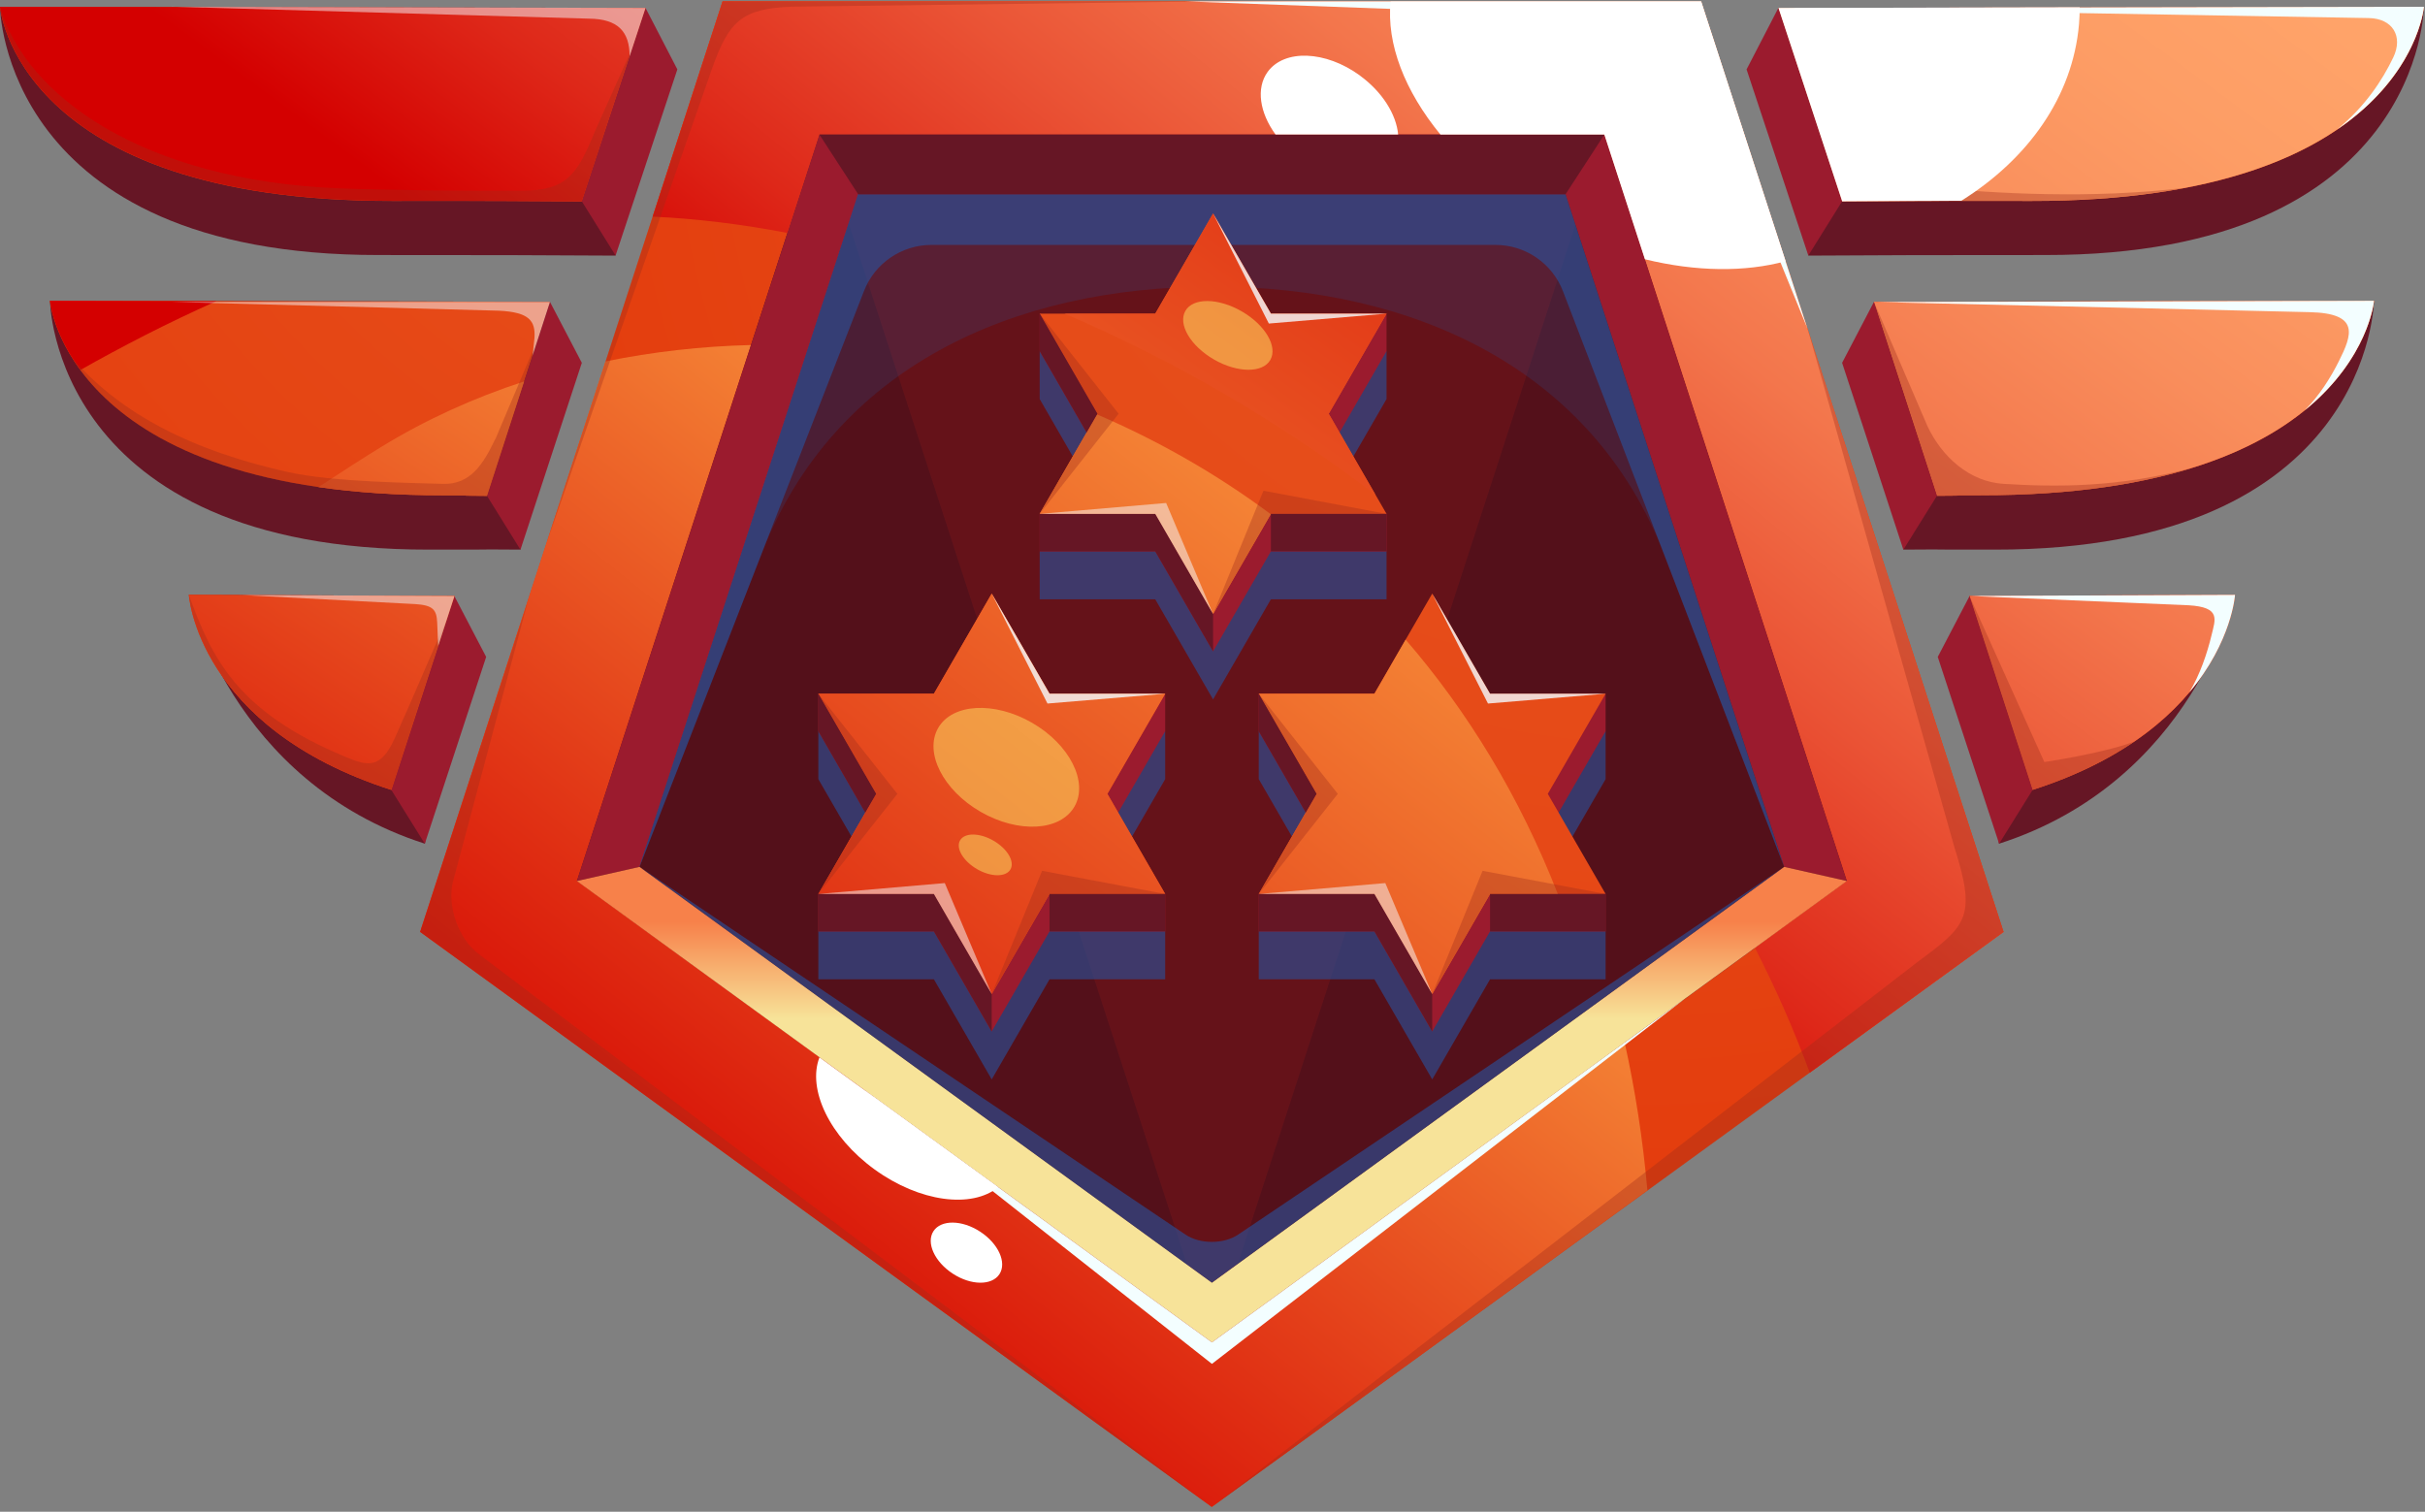 <svg width="247" height="154" viewBox="0 0 247 154" fill="none" xmlns="http://www.w3.org/2000/svg">
<rect x="0" y="0" width="247" height="154" fill="#808080" stroke="none"/>
<path d="M123.441 148.88L199.661 93.5L170.551 3.89H76.331L47.211 93.5L123.441 148.88Z" fill="#54101A"/>
<g style="mix-blend-mode:multiply" opacity="0.3">
<path d="M83.5 13.71L123.48 136.75L163.45 13.71H83.5Z" fill="#8C1919"/>
</g>
<path d="M173.271 0.14H73.601L42.801 94.93L123.431 153.51L204.061 94.93L173.261 0.14H173.271ZM58.751 89.75L83.461 13.71H163.421L188.131 89.75L123.451 136.75L58.761 89.75H58.751Z" fill="url(#paint0_radial_1044_26446)"/>
<path d="M173.27 0.14H73.6L66.481 22.07C70.91 22.27 75.501 22.83 80.201 23.73L83.46 13.71H163.42L188.13 89.75L178.75 96.57C180.86 100.67 182.73 104.91 184.33 109.28L204.07 94.94L173.27 0.15V0.14Z" fill="url(#paint1_radial_1044_26446)"/>
<path style="mix-blend-mode:screen" d="M173.27 0.14H73.6L66.481 22.07C70.91 22.27 75.501 22.83 80.201 23.73L83.46 13.71H163.42L188.13 89.75L178.75 96.57C180.86 100.67 182.73 104.91 184.33 109.28L204.07 94.94L173.27 0.15V0.14Z" fill="url(#paint2_linear_1044_26446)"/>
<path style="mix-blend-mode:screen" d="M167.799 121.279C167.329 115.999 166.539 110.969 165.479 106.199L123.429 136.749L58.739 89.749L76.479 35.149C71.439 35.269 66.479 35.839 61.669 36.819L42.789 94.929L123.419 153.509L167.789 121.269L167.799 121.279Z" fill="url(#paint3_linear_1044_26446)"/>
<path d="M58.75 89.75L65.14 88.31L87.41 19.79H159.46L181.73 88.31L188.12 89.75L163.41 13.71H83.46L58.75 89.75Z" fill="#9B1B2E"/>
<g style="mix-blend-mode:multiply" opacity="0.2">
<path d="M65.139 88.309L77.599 56.339C84.979 37.409 103.209 29.199 123.529 29.199C143.929 29.199 162.229 37.519 169.539 56.569L181.729 88.309L159.459 19.779H87.399L65.129 88.309H65.139Z" fill="#2753A0"/>
</g>
<path d="M58.75 89.75L65.14 88.31L123.44 130.67L181.73 88.31L188.12 89.75L123.44 136.75L58.75 89.75Z" fill="url(#paint4_linear_1044_26446)"/>
<g style="mix-blend-mode:multiply" opacity="0.6">
<path d="M65.141 88.309L88.001 29.649C89.101 26.819 91.831 24.949 94.871 24.949H152.321C155.371 24.949 158.111 26.829 159.201 29.679L181.721 88.309L159.451 19.779H87.391L65.121 88.309H65.141Z" fill="#2753A0"/>
</g>
<path d="M83.461 13.71L87.411 19.79H159.461L163.411 13.71H83.461Z" fill="#661625"/>
<g style="mix-blend-mode:multiply" opacity="0.35">
<path d="M53.849 60.94L46.129 89.859C45.529 92.349 46.709 95.659 48.769 97.2L123.439 153.519L42.809 94.939L53.859 60.95L53.849 60.94Z" fill="#9E2C19"/>
</g>
<g style="mix-blend-mode:multiply" opacity="0.6">
<path d="M65.141 88.31L120.751 125.77C122.221 126.76 124.641 126.76 126.111 125.77L181.721 88.31L123.431 130.66L65.141 88.31Z" fill="#2753A0"/>
</g>
<g style="mix-blend-mode:multiply" opacity="0.35">
<path d="M123.441 153.51L195.241 98.05C200.261 94.33 201.351 93.52 199.091 86.39L184.111 33.47L204.081 94.93L123.451 153.51H123.441Z" fill="#9E2C19"/>
</g>
<path d="M87.801 110.86L123.441 136.75L171.551 101.79L123.441 138.94L87.801 110.86Z" fill="#F3FEFF"/>
<path d="M120.73 0.14H173.27L184.1 33.47L171.26 1.99L120.73 0.14Z" fill="#F3FEFF"/>
<g style="mix-blend-mode:screen">
<path d="M141.641 0.14C141.201 4.46 143.091 9.29 146.721 13.71H163.411L167.541 26.41C172.771 27.69 177.771 27.73 181.871 26.61L173.271 0.15H141.641V0.14Z" fill="white"/>
</g>
<g style="mix-blend-mode:screen">
<path d="M83.469 107.71C82.209 110.96 84.489 115.8 89.079 119.13C93.669 122.46 98.979 123.14 101.669 120.94L83.459 107.71H83.469Z" fill="white"/>
</g>
<g style="mix-blend-mode:screen">
<path d="M101.799 129.799C101.029 130.979 98.9 130.959 97.049 129.749C95.189 128.539 94.309 126.599 95.079 125.419C95.85 124.239 97.98 124.259 99.829 125.469C101.689 126.679 102.569 128.619 101.799 129.799Z" fill="white"/>
</g>
<path d="M65.75 0.809L62.7 26.04C55.48 26 49.45 25.97 38.6 25.98C0.2 26.029 0 0.689 0 0.689L65.75 0.809Z" fill="#661625"/>
<path d="M65.75 0.809L59.26 20.519C52.04 20.479 50.85 20.449 40.01 20.469C1.61 20.519 0 0.699 0 0.699L65.75 0.819V0.809Z" fill="url(#paint5_radial_1044_26446)"/>
<path d="M56.02 30.76L53.02 55.99C45.8 55.95 54.58 55.99 43.73 55.99C5.33 56.04 5.09 30.63 5.09 30.63L56.02 30.75V30.76Z" fill="#661625"/>
<path d="M56.018 30.76L49.598 50.51C42.378 50.47 56.018 50.44 45.168 50.45C6.768 50.5 5.078 30.63 5.078 30.63L56.008 30.75L56.018 30.76Z" fill="url(#paint6_radial_1044_26446)"/>
<path d="M46.288 60.71L19.238 60.6C19.238 60.6 23.488 79.6 43.278 85.95L46.298 60.71H46.288Z" fill="#661625"/>
<path d="M46.288 60.71L19.238 60.6C19.238 60.6 20.078 74.11 39.868 80.47L46.298 60.71H46.288Z" fill="url(#paint7_radial_1044_26446)"/>
<path d="M65.752 0.81L68.992 7.07L62.702 26.03L59.262 20.51L65.752 0.81Z" fill="#9B1B2E"/>
<path d="M56.022 30.76L59.262 36.96L53.012 56L49.602 50.51L56.022 30.76Z" fill="#9B1B2E"/>
<path d="M46.279 60.72L49.519 66.92L43.269 85.95L39.859 80.47L46.279 60.72Z" fill="#9B1B2E"/>
<path d="M181.141 0.809L184.191 26.04C191.411 26 197.441 25.97 208.291 25.98C246.691 26.029 246.891 0.689 246.891 0.689L181.141 0.809Z" fill="#661625"/>
<path d="M181.141 0.809L187.631 20.519C194.851 20.479 196.041 20.449 206.881 20.469C245.281 20.519 246.891 0.699 246.891 0.699L181.141 0.819V0.809Z" fill="url(#paint8_radial_1044_26446)"/>
<path d="M190.871 30.76L193.871 55.99C201.091 55.95 192.311 55.99 203.161 55.99C241.561 56.04 241.801 30.63 241.801 30.63L190.871 30.75V30.76Z" fill="#661625"/>
<path d="M190.871 30.76L197.291 50.51C204.511 50.47 190.871 50.44 201.721 50.45C240.121 50.5 241.811 30.63 241.811 30.63L190.881 30.75L190.871 30.76Z" fill="url(#paint9_radial_1044_26446)"/>
<path d="M200.6 60.71L227.65 60.6C227.65 60.6 223.4 79.6 203.61 85.95L200.59 60.71H200.6Z" fill="#661625"/>
<path d="M200.6 60.71L227.65 60.6C227.65 60.6 226.81 74.11 207.02 80.47L200.59 60.71H200.6Z" fill="url(#paint10_radial_1044_26446)"/>
<path style="mix-blend-mode:screen" d="M181.141 0.809L187.631 20.519C194.851 20.479 196.041 20.449 206.881 20.469C245.281 20.519 246.891 0.699 246.891 0.699L181.141 0.819V0.809Z" fill="url(#paint11_linear_1044_26446)"/>
<path style="mix-blend-mode:screen" d="M190.871 30.76L197.291 50.51C204.511 50.47 190.871 50.44 201.721 50.45C240.121 50.5 241.811 30.63 241.811 30.63L190.881 30.75L190.871 30.76Z" fill="url(#paint12_linear_1044_26446)"/>
<path style="mix-blend-mode:screen" d="M200.6 60.71L227.65 60.6C227.65 60.6 226.81 74.11 207.02 80.47L200.59 60.71H200.6Z" fill="url(#paint13_linear_1044_26446)"/>
<path d="M181.138 0.81L177.898 7.07L184.188 26.03L187.628 20.51L181.138 0.81Z" fill="#9B1B2E"/>
<path d="M190.869 30.76L187.629 36.96L193.869 56L197.289 50.51L190.869 30.76Z" fill="#9B1B2E"/>
<path d="M200.611 60.72L197.371 66.92L203.621 85.95L207.031 80.47L200.611 60.72Z" fill="#9B1B2E"/>
<path style="mix-blend-mode:screen" d="M65.75 0.809L0 0.689C0 0.689 1.61 20.509 40.01 20.459C50.86 20.449 52.04 20.479 59.26 20.519L65.75 0.809Z" fill="url(#paint14_linear_1044_26446)"/>
<path style="mix-blend-mode:screen" d="M5.09 30.64C5.09 30.64 5.37 33.86 8.19 37.69C12.38 35.32 17.05 32.9 22.04 30.68L5.09 30.64Z" fill="url(#paint15_linear_1044_26446)"/>
<path style="mix-blend-mode:screen" d="M46.288 60.71L19.238 60.6C19.238 60.6 20.078 74.11 39.868 80.47L46.298 60.71H46.288Z" fill="url(#paint16_linear_1044_26446)"/>
<path style="mix-blend-mode:screen" d="M49.601 50.509L53.381 38.859C48.231 40.539 43.351 42.759 38.861 45.509C37.001 46.649 34.821 48.049 32.441 49.619C36.161 50.159 40.381 50.459 45.171 50.459C56.021 50.449 42.381 50.479 49.601 50.519V50.509Z" fill="url(#paint17_linear_1044_26446)"/>
<g style="mix-blend-mode:multiply" opacity="0.35">
<path d="M55.66 55.35L72.5 7.06C74.24 2.16 75.51 0.87 80.7 0.68L123.43 0.14H73.6L55.66 55.35Z" fill="#9E2C19"/>
</g>
<g style="mix-blend-mode:screen">
<path d="M138.499 7.68C135.019 5.15 130.819 4.99 129.119 7.32C127.909 8.99 128.309 11.49 129.919 13.7H142.409C142.219 11.66 140.809 9.36 138.489 7.68H138.499Z" fill="white"/>
</g>
<g style="mix-blend-mode:multiply" opacity="0.35">
<path fill-rule="evenodd" clip-rule="evenodd" d="M196.031 19.01C191.651 18.57 188.601 16.99 186.601 13.07L181.141 0.81L187.631 20.52C194.851 20.48 196.041 20.45 206.881 20.46C213.001 20.46 218.181 19.97 222.571 19.13C213.051 20.28 203.281 19.74 196.031 19.02V19.01Z" fill="#9E2C19"/>
</g>
<g style="mix-blend-mode:multiply" opacity="0.35">
<path fill-rule="evenodd" clip-rule="evenodd" d="M201.719 50.46C211.009 50.47 218.149 49.31 223.629 47.56C215.739 49.75 209.109 49.6 204.069 49.29C200.599 49.08 197.779 46.53 196.309 43.38L190.879 30.76L197.299 50.51C204.519 50.47 190.879 50.44 201.729 50.45L201.719 50.46Z" fill="#9E2C19"/>
</g>
<g style="mix-blend-mode:multiply" opacity="0.35">
<path fill-rule="evenodd" clip-rule="evenodd" d="M207.029 80.47C211.319 79.09 214.709 77.38 217.399 75.54C214.209 76.75 208.229 77.63 208.229 77.63L200.609 60.72V60.74L207.029 80.47Z" fill="#9E2C19"/>
</g>
<g style="mix-blend-mode:multiply" opacity="0.35">
<path d="M40.01 20.46C50.86 20.45 52.04 20.48 59.26 20.52L64.4 4.9L60.58 13.42C58.75 17.91 57.66 19.39 53.18 19.43C48.35 19.47 39.24 19.37 34.61 19.19C14.45 18.4 2.58 9.69 0 0.68C0 0.68 1.61 20.5 40.01 20.45V20.46Z" fill="#9E2C19"/>
</g>
<g style="mix-blend-mode:multiply" opacity="0.35">
<path d="M50.462 44.69C49.242 47.25 47.932 49.39 45.102 49.29C42.172 49.19 33.952 49.13 29.252 48.07C18.342 45.61 11.832 41.55 7.422 36.57C11.132 42.42 20.682 50.49 45.182 50.46C56.032 50.45 42.392 50.48 49.612 50.52L54.922 34.18L50.472 44.7L50.462 44.69Z" fill="#9E2C19"/>
</g>
<g style="mix-blend-mode:multiply" opacity="0.35">
<path d="M39.861 80.47L45.461 63.24C44.41 65.44 42.321 70.52 40.2 75.22C38.761 78.42 37.38 78.02 35.16 77.09C24.11 72.49 21.57 67.02 19.23 60.59C19.23 60.59 20.07 74.1 39.861 80.46V80.47Z" fill="#9E2C19"/>
</g>
<path d="M181.141 0.809L241.271 1.839C243.691 1.879 244.811 3.689 243.761 5.869C242.671 8.139 240.911 10.86 238.031 13.2C246.331 7.559 246.891 0.689 246.891 0.689L181.141 0.809Z" fill="#F3FEFF"/>
<path d="M190.871 30.759L235.231 31.799C240.411 31.909 239.571 34.109 238.221 36.809C237.391 38.469 236.251 40.289 234.741 41.809C241.301 36.469 241.801 30.649 241.801 30.649L190.871 30.769V30.759Z" fill="#F3FEFF"/>
<path d="M222.999 70.53C227.349 65.34 227.649 60.6 227.649 60.6L200.639 60.71H200.609L222.939 61.66C226.239 61.86 225.639 63.1 225.259 64.7C224.819 66.55 224.079 68.72 222.999 70.53Z" fill="#F3FEFF"/>
<g style="mix-blend-mode:screen" opacity="0.5">
<path d="M17.48 0.69L65.751 0.81L64.13 5.74C64.13 3.21 62.931 1.93 60.02 1.9L17.48 0.68V0.69Z" fill="#F3FAFF"/>
</g>
<g style="mix-blend-mode:screen" opacity="0.5">
<path d="M17.48 30.76H56.02L54.251 36.22L54.441 34.41C54.541 32.7 53.931 31.8 50.81 31.65L17.491 30.76H17.48Z" fill="#F3FAFF"/>
</g>
<g style="mix-blend-mode:screen" opacity="0.5">
<path d="M24.441 60.619L46.291 60.709L44.631 65.799L44.531 63.429C44.471 62.109 44.111 61.659 42.311 61.539L24.451 60.609L24.441 60.619Z" fill="#F3FAFF"/>
</g>
<g style="mix-blend-mode:multiply" opacity="0.6">
<path d="M157.651 89.57L163.541 79.37V74.49L151.771 79.37L145.881 69.17L139.991 79.37L128.211 74.49V79.37L134.101 89.57L128.211 94.88V99.76H139.991L145.881 109.96L151.771 99.76H163.541V94.88L157.651 89.57Z" fill="#2753A0"/>
</g>
<path d="M157.651 84.68L163.541 74.49V70.67L151.771 74.49L145.881 64.29L139.991 74.49L128.211 70.67V74.49L134.101 84.68L128.211 91.07V94.88H139.991L145.881 105.08L151.771 94.88H163.541V91.07L157.651 84.68Z" fill="#9B1B2E"/>
<path d="M157.651 80.87L163.541 70.67H151.771L145.881 60.47L139.991 70.67H128.211L134.101 80.87L128.211 91.07H139.991L145.881 101.27L151.771 91.07H163.541L157.651 80.87Z" fill="url(#paint18_radial_1044_26446)"/>
<path style="mix-blend-mode:screen" d="M143.171 65.159L139.991 70.669H128.211L134.101 80.869L128.211 91.069H139.991L145.881 101.269L151.771 91.069H158.671C154.751 81.049 149.451 72.429 143.171 65.159Z" fill="url(#paint19_linear_1044_26446)"/>
<path d="M163.55 91.069H151.77V94.879H163.55V91.069Z" fill="#661625"/>
<path d="M139.991 94.879L145.881 105.079V101.269L139.991 91.069H128.211V94.879H139.991Z" fill="#661625"/>
<path d="M128.211 70.67L134.101 80.87L133.001 82.78L128.211 74.49V70.67Z" fill="#661625"/>
<g style="mix-blend-mode:multiply" opacity="0.35">
<path d="M128.211 70.67L136.261 80.87L128.211 91.07L134.101 80.87L128.211 70.67Z" fill="#9E2C19"/>
</g>
<g style="mix-blend-mode:screen" opacity="0.8">
<path d="M145.879 60.47L151.559 71.67L163.539 70.67H151.769L145.879 60.47Z" fill="#F3FAFF"/>
</g>
<g style="mix-blend-mode:screen" opacity="0.5">
<path d="M128.211 91.07L141.101 89.96L145.881 101.27L139.991 91.07H128.211Z" fill="#F3FAFF"/>
</g>
<g style="mix-blend-mode:multiply" opacity="0.35">
<path d="M145.879 101.27L151.009 88.71L163.539 91.07H151.769L145.879 101.27Z" fill="#9E2C19"/>
</g>
<g style="mix-blend-mode:multiply" opacity="0.6">
<path d="M112.792 89.57L118.682 79.37V74.49L106.902 79.37L101.012 69.17L95.122 79.37L83.352 74.49V79.37L89.242 89.57L83.352 94.88V99.76H95.122L101.012 109.96L106.902 99.76H118.682V94.88L112.792 89.57Z" fill="#2753A0"/>
</g>
<path d="M112.792 84.68L118.682 74.49V70.67L106.902 74.49L101.012 64.29L95.122 74.49L83.352 70.67V74.49L89.242 84.68L83.352 91.07V94.88H95.122L101.012 105.08L106.902 94.88H118.682V91.07L112.792 84.68Z" fill="#9B1B2E"/>
<path d="M112.792 80.87L118.682 70.67H106.902L101.012 60.47L95.122 70.67H83.352L89.242 80.87L83.352 91.07H95.122L101.012 101.27L106.902 91.07H118.682L112.792 80.87Z" fill="url(#paint20_radial_1044_26446)"/>
<path style="mix-blend-mode:screen" d="M112.792 80.87L118.682 70.67H106.902L101.012 60.47L95.122 70.67H83.352L89.242 80.87L83.352 91.07H95.122L101.012 101.27L106.902 91.07H118.682L112.792 80.87Z" fill="url(#paint21_linear_1044_26446)"/>
<path d="M118.678 91.069H106.898V94.879H118.678V91.069Z" fill="#661625"/>
<path d="M95.122 94.879L101.012 105.079V101.269L95.122 91.069H83.352V94.879H95.122Z" fill="#661625"/>
<path d="M83.352 70.67L89.242 80.87L88.132 82.78L83.352 74.49V70.67Z" fill="#661625"/>
<g style="mix-blend-mode:multiply" opacity="0.35">
<path d="M83.352 70.67L91.402 80.87L83.352 91.07L89.242 80.87L83.352 70.67Z" fill="#9E2C19"/>
</g>
<g style="mix-blend-mode:screen" opacity="0.8">
<path d="M101.012 60.47L106.692 71.67L118.682 70.67H106.902L101.012 60.47Z" fill="#F3FAFF"/>
</g>
<g style="mix-blend-mode:screen" opacity="0.5">
<path d="M83.352 91.07L96.232 89.96L101.012 101.27L95.122 91.07H83.352Z" fill="#F3FAFF"/>
</g>
<g style="mix-blend-mode:multiply" opacity="0.35">
<path d="M101.012 101.27L106.142 88.71L118.682 91.07H106.902L101.012 101.27Z" fill="#9E2C19"/>
</g>
<g style="mix-blend-mode:multiply" opacity="0.6">
<path d="M135.338 50.849L141.228 40.649V35.769L129.448 40.649L123.558 30.449L117.668 40.649L105.898 35.769V40.649L111.778 50.849L105.898 56.169V61.049H117.668L123.558 71.249L129.448 61.049H141.228V56.169L135.338 50.849Z" fill="#2753A0"/>
</g>
<path d="M135.338 45.969L141.228 35.769V31.949L129.448 35.769L123.558 25.569L117.668 35.769L105.898 31.949V35.769L111.778 45.969L105.898 52.349V56.169H117.668L123.558 66.359L129.448 56.169H141.228V52.349L135.338 45.969Z" fill="#9B1B2E"/>
<path d="M135.338 42.15L141.228 31.95H129.448L123.558 21.75L117.668 31.95H105.898L111.778 42.15L105.898 52.35H117.668L123.558 62.55L129.448 52.35H141.228L135.338 42.15Z" fill="url(#paint22_radial_1044_26446)"/>
<path style="mix-blend-mode:screen" d="M123.561 62.55L129.431 52.38C123.871 48.25 117.921 44.87 111.741 42.22L105.891 52.35H117.671L123.561 62.55Z" fill="url(#paint23_linear_1044_26446)"/>
<path style="mix-blend-mode:screen" d="M129.45 31.95L123.56 21.75L117.67 31.95H108.43C119.46 36.66 130.2 42.87 140.1 50.4L135.34 42.15L141.23 31.95H129.45Z" fill="url(#paint24_linear_1044_26446)"/>
<path d="M141.229 52.35H129.449V56.16H141.229V52.35Z" fill="#661625"/>
<path d="M117.668 56.17L123.558 66.36V62.55L117.668 52.35H105.898V56.17H117.668Z" fill="#661625"/>
<path d="M105.898 31.949L111.778 42.149L110.678 44.059L105.898 35.769V31.949Z" fill="#661625"/>
<g style="mix-blend-mode:multiply" opacity="0.35">
<path d="M105.898 31.949L113.938 42.149L105.898 52.349L111.778 42.149L105.898 31.949Z" fill="#9E2C19"/>
</g>
<g style="mix-blend-mode:screen" opacity="0.8">
<path d="M123.559 21.75L129.239 32.96L141.229 31.95H129.449L123.559 21.75Z" fill="#F3FAFF"/>
</g>
<g style="mix-blend-mode:screen" opacity="0.5">
<path d="M105.898 52.349L118.778 51.239L123.558 62.549L117.668 52.349H105.898Z" fill="#F3FAFF"/>
</g>
<g style="mix-blend-mode:multiply" opacity="0.35">
<path d="M123.559 62.549L128.689 49.989L141.229 52.349H129.449L123.559 62.549Z" fill="#9E2C19"/>
</g>
<g style="mix-blend-mode:screen" opacity="0.5">
<path d="M109.439 82.169C107.989 84.679 103.719 84.909 99.879 82.699C96.049 80.489 94.119 76.659 95.559 74.159C96.999 71.659 101.279 71.419 105.119 73.629C108.949 75.839 110.879 79.669 109.439 82.169Z" fill="#FCE265"/>
</g>
<g style="mix-blend-mode:screen" opacity="0.5">
<path d="M102.918 88.569C102.458 89.369 100.928 89.359 99.518 88.539C98.108 87.719 97.328 86.409 97.788 85.609C98.248 84.809 99.778 84.819 101.188 85.639C102.608 86.459 103.378 87.769 102.918 88.569Z" fill="#FCE265"/>
</g>
<g style="mix-blend-mode:screen" opacity="0.5">
<path d="M129.388 36.67C128.608 38.02 126.038 38 123.648 36.62C121.258 35.24 119.958 33.03 120.738 31.67C121.518 30.31 124.088 30.34 126.478 31.72C128.868 33.1 130.168 35.31 129.388 36.67Z" fill="#FCE265"/>
</g>
<g style="mix-blend-mode:screen">
<path d="M187.628 20.51C192.858 20.48 194.918 20.46 199.778 20.45C206.588 16.18 211.118 9.85 211.758 2.47C211.808 1.89 211.828 1.32 211.828 0.75L181.148 0.81L187.638 20.52L187.628 20.51Z" fill="white"/>
</g>
<defs>
<radialGradient id="paint0_radial_1044_26446" cx="0" cy="0" r="1" gradientUnits="userSpaceOnUse" gradientTransform="translate(166.521 5.26) scale(127.91 127.91)">
<stop offset="0.01" stop-color="#E85621"/>
<stop offset="1" stop-color="#E33A0B"/>
</radialGradient>
<radialGradient id="paint1_radial_1044_26446" cx="0" cy="0" r="1" gradientUnits="userSpaceOnUse" gradientTransform="translate(189.79 -12.15) scale(176.96 176.96)">
<stop offset="0.01" stop-color="#E85621"/>
<stop offset="1" stop-color="#E33A0B"/>
</radialGradient>
<linearGradient id="paint2_linear_1044_26446" x1="197.43" y1="-24.74" x2="117.22" y2="74.2" gradientUnits="userSpaceOnUse">
<stop stop-color="#FFA369"/>
<stop offset="0.13" stop-color="#FD9D65"/>
<stop offset="0.29" stop-color="#F98E5C"/>
<stop offset="0.47" stop-color="#F3764C"/>
<stop offset="0.65" stop-color="#EA5335"/>
<stop offset="0.85" stop-color="#DE2819"/>
<stop offset="1" stop-color="#D40000"/>
</linearGradient>
<linearGradient id="paint3_linear_1044_26446" x1="69.699" y1="135.509" x2="139.819" y2="47.619" gradientUnits="userSpaceOnUse">
<stop stop-color="#D40000"/>
<stop offset="1" stop-color="#FFAF47"/>
</linearGradient>
<linearGradient id="paint4_linear_1044_26446" x1="123.44" y1="77.11" x2="123.44" y2="103.83" gradientUnits="userSpaceOnUse">
<stop offset="0.63" stop-color="#F7814A"/>
<stop offset="1" stop-color="#F7E399"/>
</linearGradient>
<radialGradient id="paint5_radial_1044_26446" cx="0" cy="0" r="1" gradientUnits="userSpaceOnUse" gradientTransform="translate(87.76 -19.871) scale(141.97 141.97)">
<stop offset="0.01" stop-color="#E85621"/>
<stop offset="1" stop-color="#E33A0B"/>
</radialGradient>
<radialGradient id="paint6_radial_1044_26446" cx="0" cy="0" r="1" gradientUnits="userSpaceOnUse" gradientTransform="translate(87.758 -19.87) scale(141.97 141.97)">
<stop offset="0.01" stop-color="#E85621"/>
<stop offset="1" stop-color="#E33A0B"/>
</radialGradient>
<radialGradient id="paint7_radial_1044_26446" cx="0" cy="0" r="1" gradientUnits="userSpaceOnUse" gradientTransform="translate(87.758 -19.87) scale(141.97 141.97)">
<stop offset="0.01" stop-color="#E85621"/>
<stop offset="1" stop-color="#E33A0B"/>
</radialGradient>
<radialGradient id="paint8_radial_1044_26446" cx="0" cy="0" r="1" gradientUnits="userSpaceOnUse" gradientTransform="translate(173.891 3.179) scale(146.71 146.71)">
<stop offset="0.01" stop-color="#E85621"/>
<stop offset="1" stop-color="#E33A0B"/>
</radialGradient>
<radialGradient id="paint9_radial_1044_26446" cx="0" cy="0" r="1" gradientUnits="userSpaceOnUse" gradientTransform="translate(173.891 3.18) scale(146.71 146.71)">
<stop offset="0.01" stop-color="#E85621"/>
<stop offset="1" stop-color="#E33A0B"/>
</radialGradient>
<radialGradient id="paint10_radial_1044_26446" cx="0" cy="0" r="1" gradientUnits="userSpaceOnUse" gradientTransform="translate(173.89 3.18) scale(146.72 146.72)">
<stop offset="0.01" stop-color="#E85621"/>
<stop offset="1" stop-color="#E33A0B"/>
</radialGradient>
<linearGradient id="paint11_linear_1044_26446" x1="222.321" y1="-9.111" x2="144.751" y2="96.309" gradientUnits="userSpaceOnUse">
<stop stop-color="#FFA369"/>
<stop offset="0.13" stop-color="#FD9D65"/>
<stop offset="0.29" stop-color="#F98E5C"/>
<stop offset="0.47" stop-color="#F3764C"/>
<stop offset="0.65" stop-color="#EA5335"/>
<stop offset="0.85" stop-color="#DE2819"/>
<stop offset="1" stop-color="#D40000"/>
</linearGradient>
<linearGradient id="paint12_linear_1044_26446" x1="238.121" y1="2.51" x2="160.551" y2="107.94" gradientUnits="userSpaceOnUse">
<stop stop-color="#FFA369"/>
<stop offset="0.13" stop-color="#FD9D65"/>
<stop offset="0.29" stop-color="#F98E5C"/>
<stop offset="0.47" stop-color="#F3764C"/>
<stop offset="0.65" stop-color="#EA5335"/>
<stop offset="0.85" stop-color="#DE2819"/>
<stop offset="1" stop-color="#D40000"/>
</linearGradient>
<linearGradient id="paint13_linear_1044_26446" x1="251.19" y1="12.13" x2="173.62" y2="117.55" gradientUnits="userSpaceOnUse">
<stop stop-color="#FFA369"/>
<stop offset="0.13" stop-color="#FD9D65"/>
<stop offset="0.29" stop-color="#F98E5C"/>
<stop offset="0.47" stop-color="#F3764C"/>
<stop offset="0.65" stop-color="#EA5335"/>
<stop offset="0.85" stop-color="#DE2819"/>
<stop offset="1" stop-color="#D40000"/>
</linearGradient>
<linearGradient id="paint14_linear_1044_26446" x1="106.72" y1="-94.171" x2="29.15" y2="11.249" gradientUnits="userSpaceOnUse">
<stop stop-color="#FFA369"/>
<stop offset="0.13" stop-color="#FD9D65"/>
<stop offset="0.29" stop-color="#F98E5C"/>
<stop offset="0.47" stop-color="#F3764C"/>
<stop offset="0.65" stop-color="#EA5335"/>
<stop offset="0.85" stop-color="#DE2819"/>
<stop offset="1" stop-color="#D40000"/>
</linearGradient>
<linearGradient id="paint15_linear_1044_26446" x1="105.87" y1="-94.79" x2="28.3" y2="10.63" gradientUnits="userSpaceOnUse">
<stop stop-color="#FFA369"/>
<stop offset="0.13" stop-color="#FD9D65"/>
<stop offset="0.29" stop-color="#F98E5C"/>
<stop offset="0.47" stop-color="#F3764C"/>
<stop offset="0.65" stop-color="#EA5335"/>
<stop offset="0.85" stop-color="#DE2819"/>
<stop offset="1" stop-color="#D40000"/>
</linearGradient>
<linearGradient id="paint16_linear_1044_26446" x1="9.758" y1="100.32" x2="69.958" y2="9.71" gradientUnits="userSpaceOnUse">
<stop stop-color="#D40000"/>
<stop offset="1" stop-color="#FFAF47"/>
</linearGradient>
<linearGradient id="paint17_linear_1044_26446" x1="8.291" y1="99.349" x2="68.481" y2="8.729" gradientUnits="userSpaceOnUse">
<stop stop-color="#D40000"/>
<stop offset="1" stop-color="#FFAF47"/>
</linearGradient>
<radialGradient id="paint18_radial_1044_26446" cx="0" cy="0" r="1" gradientUnits="userSpaceOnUse" gradientTransform="translate(169.801 -8.98) scale(203.47 203.47)">
<stop offset="0.01" stop-color="#E85621"/>
<stop offset="1" stop-color="#E33A0B"/>
</radialGradient>
<linearGradient id="paint19_linear_1044_26446" x1="90.051" y1="149.379" x2="173.141" y2="42.759" gradientUnits="userSpaceOnUse">
<stop stop-color="#D40000"/>
<stop offset="1" stop-color="#FFAF47"/>
</linearGradient>
<radialGradient id="paint20_radial_1044_26446" cx="0" cy="0" r="1" gradientUnits="userSpaceOnUse" gradientTransform="translate(169.802 -8.98) scale(203.47 203.47)">
<stop offset="0.01" stop-color="#E85621"/>
<stop offset="1" stop-color="#E33A0B"/>
</radialGradient>
<linearGradient id="paint21_linear_1044_26446" x1="63.652" y1="128.81" x2="146.742" y2="22.19" gradientUnits="userSpaceOnUse">
<stop stop-color="#D40000"/>
<stop offset="1" stop-color="#FFAF47"/>
</linearGradient>
<radialGradient id="paint22_radial_1044_26446" cx="0" cy="0" r="1" gradientUnits="userSpaceOnUse" gradientTransform="translate(169.798 -8.98) scale(203.47 203.47)">
<stop offset="0.01" stop-color="#E85621"/>
<stop offset="1" stop-color="#E33A0B"/>
</radialGradient>
<linearGradient id="paint23_linear_1044_26446" x1="60.201" y1="126.12" x2="143.291" y2="19.49" gradientUnits="userSpaceOnUse">
<stop stop-color="#D40000"/>
<stop offset="1" stop-color="#FFAF47"/>
</linearGradient>
<linearGradient id="paint24_linear_1044_26446" x1="167.22" y1="-18.68" x2="72.61" y2="113.16" gradientUnits="userSpaceOnUse">
<stop stop-color="#D40000"/>
<stop offset="1" stop-color="#FFAF47"/>
</linearGradient>
</defs>
</svg>
